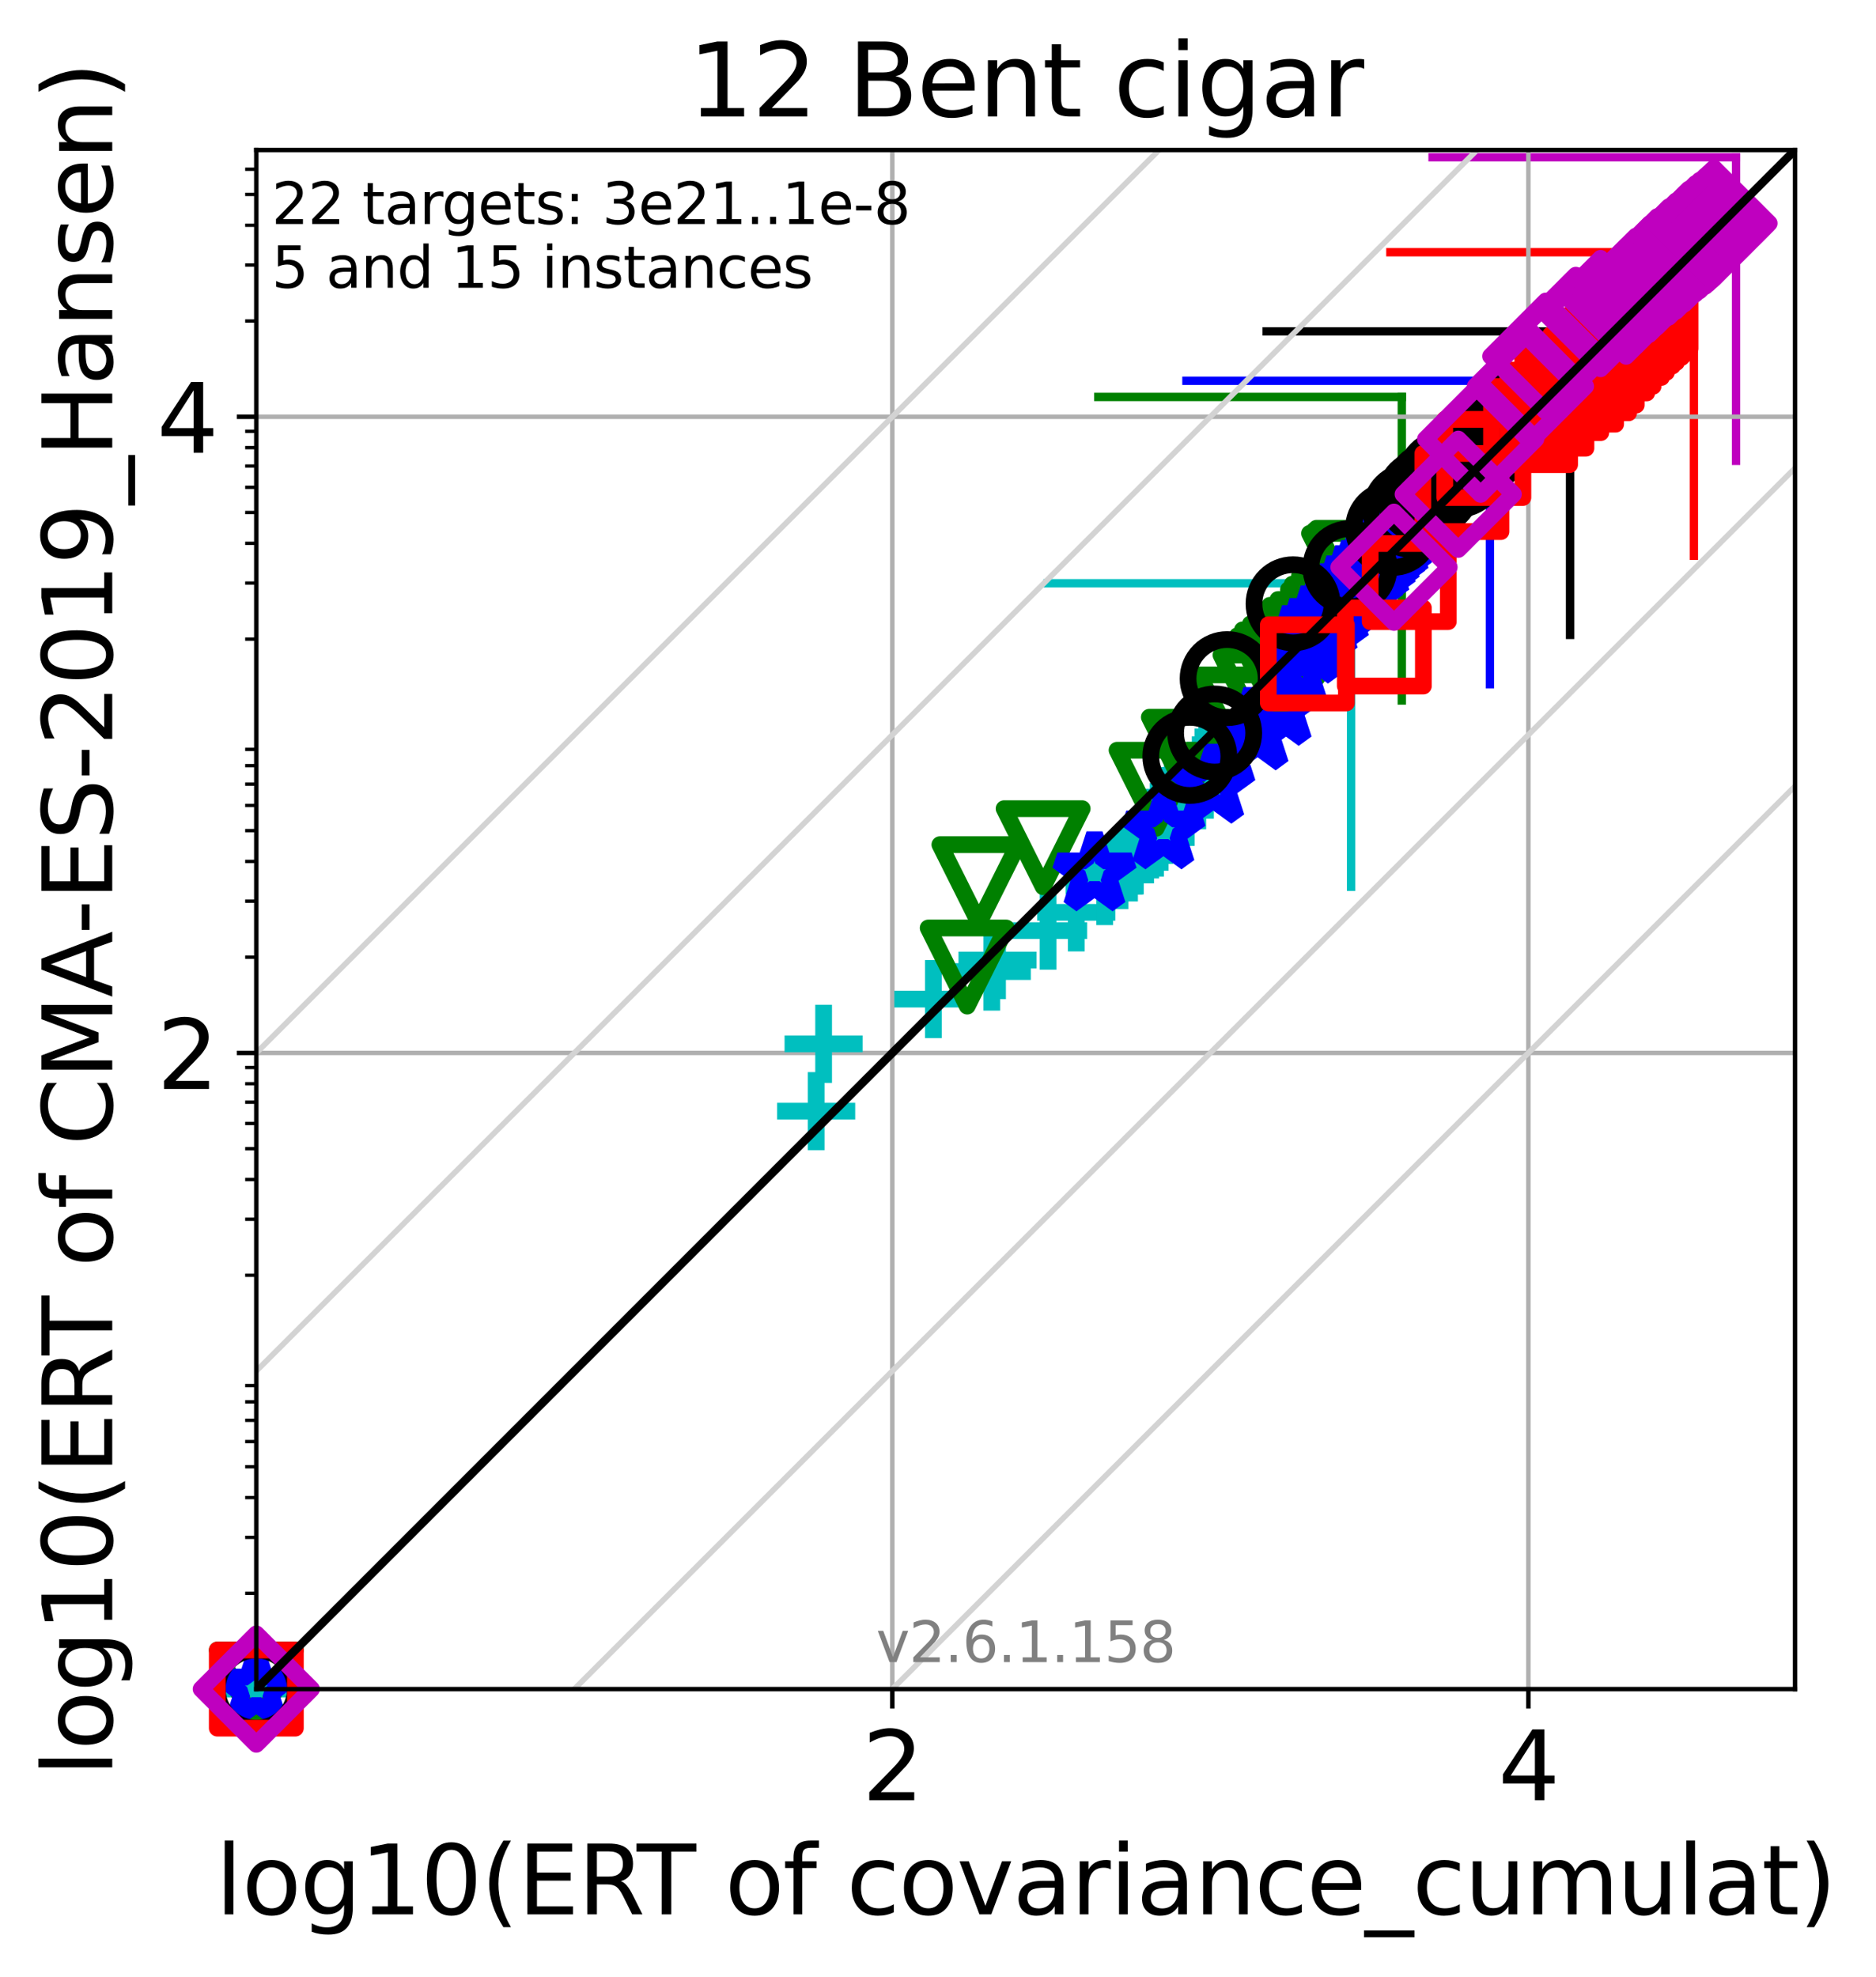 <?xml version="1.0" encoding="utf-8" standalone="no"?>
<!DOCTYPE svg PUBLIC "-//W3C//DTD SVG 1.1//EN"
  "http://www.w3.org/Graphics/SVG/1.1/DTD/svg11.dtd">
<svg xmlns:xlink="http://www.w3.org/1999/xlink" width="336.247pt" height="354.256pt" viewBox="0 0 336.247 354.256" xmlns="http://www.w3.org/2000/svg" version="1.1">
 <defs>
  <style type="text/css">*{stroke-linejoin: round; stroke-linecap: butt}</style>
 </defs>
 <g id="figure_1">
  <g id="patch_1">
   <path d="M 0 354.256 
L 336.247 354.256 
L 336.247 0 
L 0 0 
z
" style="fill: #ffffff"/>
  </g>
  <g id="axes_1">
   <g id="patch_2">
    <path d="M 45.942 302.677 
L 321.742 302.677 
L 321.742 26.877 
L 45.942 26.877 
z
" style="fill: #ffffff"/>
   </g>
   <g id="line2d_1">
    <path d="M 242.167 158.91 
L 242.167 104.519 
" clip-path="url(#pffaea7e0c5)" style="fill: none; stroke: #00bfbf; stroke-width: 1.5; stroke-linecap: square"/>
   </g>
   <g id="line2d_2">
    <path d="M 187.777 104.519 
L 242.167 104.519 
" clip-path="url(#pffaea7e0c5)" style="fill: none; stroke: #00bfbf; stroke-width: 1.5; stroke-linecap: square"/>
   </g>
   <g id="line2d_3">
    <path d="M 251.254 125.523 
L 251.254 71.133 
" clip-path="url(#pffaea7e0c5)" style="fill: none; stroke: #008000; stroke-width: 1.5; stroke-linecap: square"/>
   </g>
   <g id="line2d_4">
    <path d="M 196.864 71.133 
L 251.254 71.133 
" clip-path="url(#pffaea7e0c5)" style="fill: none; stroke: #008000; stroke-width: 1.5; stroke-linecap: square"/>
   </g>
   <g id="line2d_5">
    <path d="M 267.048 122.621 
L 267.048 68.23 
" clip-path="url(#pffaea7e0c5)" style="fill: none; stroke: #0000ff; stroke-width: 1.5; stroke-linecap: square"/>
   </g>
   <g id="line2d_6">
    <path d="M 212.658 68.23 
L 267.048 68.23 
" clip-path="url(#pffaea7e0c5)" style="fill: none; stroke: #0000ff; stroke-width: 1.5; stroke-linecap: square"/>
   </g>
   <g id="line2d_7">
    <path d="M 281.413 113.77 
L 281.413 59.38 
" clip-path="url(#pffaea7e0c5)" style="fill: none; stroke: #000000; stroke-width: 1.5; stroke-linecap: square"/>
   </g>
   <g id="line2d_8">
    <path d="M 227.022 59.38 
L 281.413 59.38 
" clip-path="url(#pffaea7e0c5)" style="fill: none; stroke: #000000; stroke-width: 1.5; stroke-linecap: square"/>
   </g>
   <g id="line2d_9">
    <path d="M 303.601 99.587 
L 303.601 45.197 
" clip-path="url(#pffaea7e0c5)" style="fill: none; stroke: #ff0000; stroke-width: 1.5; stroke-linecap: square"/>
   </g>
   <g id="line2d_10">
    <path d="M 249.211 45.197 
L 303.601 45.197 
" clip-path="url(#pffaea7e0c5)" style="fill: none; stroke: #ff0000; stroke-width: 1.5; stroke-linecap: square"/>
   </g>
   <g id="line2d_11">
    <path d="M 311.16 82.573 
L 311.16 28.183 
" clip-path="url(#pffaea7e0c5)" style="fill: none; stroke: #bf00bf; stroke-width: 1.5; stroke-linecap: square"/>
   </g>
   <g id="line2d_12">
    <path d="M 256.77 28.183 
L 311.16 28.183 
" clip-path="url(#pffaea7e0c5)" style="fill: none; stroke: #bf00bf; stroke-width: 1.5; stroke-linecap: square"/>
   </g>
   <g id="matplotlib.axis_1">
    <g id="xtick_1">
     <g id="line2d_13">
      <path d="M 159.939 302.677 
L 159.939 26.877 
" clip-path="url(#pffaea7e0c5)" style="fill: none; stroke: #b0b0b0; stroke-width: 0.8; stroke-linecap: square"/>
     </g>
     <g id="line2d_14">
      <defs>
       <path id="mcbf973f146" d="M 0 0 
L 0 3.5 
" style="stroke: #000000; stroke-width: 0.8"/>
      </defs>
      <g>
       <use xlink:href="#mcbf973f146" x="159.939" y="302.677" style="stroke: #000000; stroke-width: 0.8"/>
      </g>
     </g>
     <g id="text_1">
      <!-- 2 -->
      <g transform="translate(154.531 322.595)scale(0.17 -0.17)">
       <defs>
        <path id="DejaVuSans-32" d="M 1228 531 
L 3431 531 
L 3431 0 
L 469 0 
L 469 531 
Q 828 903 1448 1529 
Q 2069 2156 2228 2338 
Q 2531 2678 2651 2914 
Q 2772 3150 2772 3378 
Q 2772 3750 2511 3984 
Q 2250 4219 1831 4219 
Q 1534 4219 1204 4116 
Q 875 4013 500 3803 
L 500 4441 
Q 881 4594 1212 4672 
Q 1544 4750 1819 4750 
Q 2544 4750 2975 4387 
Q 3406 4025 3406 3419 
Q 3406 3131 3298 2873 
Q 3191 2616 2906 2266 
Q 2828 2175 2409 1742 
Q 1991 1309 1228 531 
z
" transform="scale(0.016)"/>
       </defs>
       <use xlink:href="#DejaVuSans-32"/>
      </g>
     </g>
    </g>
    <g id="xtick_2">
     <g id="line2d_15">
      <path d="M 273.936 302.677 
L 273.936 26.877 
" clip-path="url(#pffaea7e0c5)" style="fill: none; stroke: #b0b0b0; stroke-width: 0.8; stroke-linecap: square"/>
     </g>
     <g id="line2d_16">
      <g>
       <use xlink:href="#mcbf973f146" x="273.936" y="302.677" style="stroke: #000000; stroke-width: 0.8"/>
      </g>
     </g>
     <g id="text_2">
      <!-- 4 -->
      <g transform="translate(268.528 322.595)scale(0.17 -0.17)">
       <defs>
        <path id="DejaVuSans-34" d="M 2419 4116 
L 825 1625 
L 2419 1625 
L 2419 4116 
z
M 2253 4666 
L 3047 4666 
L 3047 1625 
L 3713 1625 
L 3713 1100 
L 3047 1100 
L 3047 0 
L 2419 0 
L 2419 1100 
L 313 1100 
L 313 1709 
L 2253 4666 
z
" transform="scale(0.016)"/>
       </defs>
       <use xlink:href="#DejaVuSans-34"/>
      </g>
     </g>
    </g>
    <g id="text_3">
     <!-- log10(ERT of covariance_cumulat) -->
     <g transform="translate(38.637 343.047)scale(0.17 -0.17)">
      <defs>
       <path id="DejaVuSans-6c" d="M 603 4863 
L 1178 4863 
L 1178 0 
L 603 0 
L 603 4863 
z
" transform="scale(0.016)"/>
       <path id="DejaVuSans-6f" d="M 1959 3097 
Q 1497 3097 1228 2736 
Q 959 2375 959 1747 
Q 959 1119 1226 758 
Q 1494 397 1959 397 
Q 2419 397 2687 759 
Q 2956 1122 2956 1747 
Q 2956 2369 2687 2733 
Q 2419 3097 1959 3097 
z
M 1959 3584 
Q 2709 3584 3137 3096 
Q 3566 2609 3566 1747 
Q 3566 888 3137 398 
Q 2709 -91 1959 -91 
Q 1206 -91 779 398 
Q 353 888 353 1747 
Q 353 2609 779 3096 
Q 1206 3584 1959 3584 
z
" transform="scale(0.016)"/>
       <path id="DejaVuSans-67" d="M 2906 1791 
Q 2906 2416 2648 2759 
Q 2391 3103 1925 3103 
Q 1463 3103 1205 2759 
Q 947 2416 947 1791 
Q 947 1169 1205 825 
Q 1463 481 1925 481 
Q 2391 481 2648 825 
Q 2906 1169 2906 1791 
z
M 3481 434 
Q 3481 -459 3084 -895 
Q 2688 -1331 1869 -1331 
Q 1566 -1331 1297 -1286 
Q 1028 -1241 775 -1147 
L 775 -588 
Q 1028 -725 1275 -790 
Q 1522 -856 1778 -856 
Q 2344 -856 2625 -561 
Q 2906 -266 2906 331 
L 2906 616 
Q 2728 306 2450 153 
Q 2172 0 1784 0 
Q 1141 0 747 490 
Q 353 981 353 1791 
Q 353 2603 747 3093 
Q 1141 3584 1784 3584 
Q 2172 3584 2450 3431 
Q 2728 3278 2906 2969 
L 2906 3500 
L 3481 3500 
L 3481 434 
z
" transform="scale(0.016)"/>
       <path id="DejaVuSans-31" d="M 794 531 
L 1825 531 
L 1825 4091 
L 703 3866 
L 703 4441 
L 1819 4666 
L 2450 4666 
L 2450 531 
L 3481 531 
L 3481 0 
L 794 0 
L 794 531 
z
" transform="scale(0.016)"/>
       <path id="DejaVuSans-30" d="M 2034 4250 
Q 1547 4250 1301 3770 
Q 1056 3291 1056 2328 
Q 1056 1369 1301 889 
Q 1547 409 2034 409 
Q 2525 409 2770 889 
Q 3016 1369 3016 2328 
Q 3016 3291 2770 3770 
Q 2525 4250 2034 4250 
z
M 2034 4750 
Q 2819 4750 3233 4129 
Q 3647 3509 3647 2328 
Q 3647 1150 3233 529 
Q 2819 -91 2034 -91 
Q 1250 -91 836 529 
Q 422 1150 422 2328 
Q 422 3509 836 4129 
Q 1250 4750 2034 4750 
z
" transform="scale(0.016)"/>
       <path id="DejaVuSans-28" d="M 1984 4856 
Q 1566 4138 1362 3434 
Q 1159 2731 1159 2009 
Q 1159 1288 1364 580 
Q 1569 -128 1984 -844 
L 1484 -844 
Q 1016 -109 783 600 
Q 550 1309 550 2009 
Q 550 2706 781 3412 
Q 1013 4119 1484 4856 
L 1984 4856 
z
" transform="scale(0.016)"/>
       <path id="DejaVuSans-45" d="M 628 4666 
L 3578 4666 
L 3578 4134 
L 1259 4134 
L 1259 2753 
L 3481 2753 
L 3481 2222 
L 1259 2222 
L 1259 531 
L 3634 531 
L 3634 0 
L 628 0 
L 628 4666 
z
" transform="scale(0.016)"/>
       <path id="DejaVuSans-52" d="M 2841 2188 
Q 3044 2119 3236 1894 
Q 3428 1669 3622 1275 
L 4263 0 
L 3584 0 
L 2988 1197 
Q 2756 1666 2539 1819 
Q 2322 1972 1947 1972 
L 1259 1972 
L 1259 0 
L 628 0 
L 628 4666 
L 2053 4666 
Q 2853 4666 3247 4331 
Q 3641 3997 3641 3322 
Q 3641 2881 3436 2590 
Q 3231 2300 2841 2188 
z
M 1259 4147 
L 1259 2491 
L 2053 2491 
Q 2509 2491 2742 2702 
Q 2975 2913 2975 3322 
Q 2975 3731 2742 3939 
Q 2509 4147 2053 4147 
L 1259 4147 
z
" transform="scale(0.016)"/>
       <path id="DejaVuSans-54" d="M -19 4666 
L 3928 4666 
L 3928 4134 
L 2272 4134 
L 2272 0 
L 1638 0 
L 1638 4134 
L -19 4134 
L -19 4666 
z
" transform="scale(0.016)"/>
       <path id="DejaVuSans-20" transform="scale(0.016)"/>
       <path id="DejaVuSans-66" d="M 2375 4863 
L 2375 4384 
L 1825 4384 
Q 1516 4384 1395 4259 
Q 1275 4134 1275 3809 
L 1275 3500 
L 2222 3500 
L 2222 3053 
L 1275 3053 
L 1275 0 
L 697 0 
L 697 3053 
L 147 3053 
L 147 3500 
L 697 3500 
L 697 3744 
Q 697 4328 969 4595 
Q 1241 4863 1831 4863 
L 2375 4863 
z
" transform="scale(0.016)"/>
       <path id="DejaVuSans-63" d="M 3122 3366 
L 3122 2828 
Q 2878 2963 2633 3030 
Q 2388 3097 2138 3097 
Q 1578 3097 1268 2742 
Q 959 2388 959 1747 
Q 959 1106 1268 751 
Q 1578 397 2138 397 
Q 2388 397 2633 464 
Q 2878 531 3122 666 
L 3122 134 
Q 2881 22 2623 -34 
Q 2366 -91 2075 -91 
Q 1284 -91 818 406 
Q 353 903 353 1747 
Q 353 2603 823 3093 
Q 1294 3584 2113 3584 
Q 2378 3584 2631 3529 
Q 2884 3475 3122 3366 
z
" transform="scale(0.016)"/>
       <path id="DejaVuSans-76" d="M 191 3500 
L 800 3500 
L 1894 563 
L 2988 3500 
L 3597 3500 
L 2284 0 
L 1503 0 
L 191 3500 
z
" transform="scale(0.016)"/>
       <path id="DejaVuSans-61" d="M 2194 1759 
Q 1497 1759 1228 1600 
Q 959 1441 959 1056 
Q 959 750 1161 570 
Q 1363 391 1709 391 
Q 2188 391 2477 730 
Q 2766 1069 2766 1631 
L 2766 1759 
L 2194 1759 
z
M 3341 1997 
L 3341 0 
L 2766 0 
L 2766 531 
Q 2569 213 2275 61 
Q 1981 -91 1556 -91 
Q 1019 -91 701 211 
Q 384 513 384 1019 
Q 384 1609 779 1909 
Q 1175 2209 1959 2209 
L 2766 2209 
L 2766 2266 
Q 2766 2663 2505 2880 
Q 2244 3097 1772 3097 
Q 1472 3097 1187 3025 
Q 903 2953 641 2809 
L 641 3341 
Q 956 3463 1253 3523 
Q 1550 3584 1831 3584 
Q 2591 3584 2966 3190 
Q 3341 2797 3341 1997 
z
" transform="scale(0.016)"/>
       <path id="DejaVuSans-72" d="M 2631 2963 
Q 2534 3019 2420 3045 
Q 2306 3072 2169 3072 
Q 1681 3072 1420 2755 
Q 1159 2438 1159 1844 
L 1159 0 
L 581 0 
L 581 3500 
L 1159 3500 
L 1159 2956 
Q 1341 3275 1631 3429 
Q 1922 3584 2338 3584 
Q 2397 3584 2469 3576 
Q 2541 3569 2628 3553 
L 2631 2963 
z
" transform="scale(0.016)"/>
       <path id="DejaVuSans-69" d="M 603 3500 
L 1178 3500 
L 1178 0 
L 603 0 
L 603 3500 
z
M 603 4863 
L 1178 4863 
L 1178 4134 
L 603 4134 
L 603 4863 
z
" transform="scale(0.016)"/>
       <path id="DejaVuSans-6e" d="M 3513 2113 
L 3513 0 
L 2938 0 
L 2938 2094 
Q 2938 2591 2744 2837 
Q 2550 3084 2163 3084 
Q 1697 3084 1428 2787 
Q 1159 2491 1159 1978 
L 1159 0 
L 581 0 
L 581 3500 
L 1159 3500 
L 1159 2956 
Q 1366 3272 1645 3428 
Q 1925 3584 2291 3584 
Q 2894 3584 3203 3211 
Q 3513 2838 3513 2113 
z
" transform="scale(0.016)"/>
       <path id="DejaVuSans-65" d="M 3597 1894 
L 3597 1613 
L 953 1613 
Q 991 1019 1311 708 
Q 1631 397 2203 397 
Q 2534 397 2845 478 
Q 3156 559 3463 722 
L 3463 178 
Q 3153 47 2828 -22 
Q 2503 -91 2169 -91 
Q 1331 -91 842 396 
Q 353 884 353 1716 
Q 353 2575 817 3079 
Q 1281 3584 2069 3584 
Q 2775 3584 3186 3129 
Q 3597 2675 3597 1894 
z
M 3022 2063 
Q 3016 2534 2758 2815 
Q 2500 3097 2075 3097 
Q 1594 3097 1305 2825 
Q 1016 2553 972 2059 
L 3022 2063 
z
" transform="scale(0.016)"/>
       <path id="DejaVuSans-5f" d="M 3263 -1063 
L 3263 -1509 
L -63 -1509 
L -63 -1063 
L 3263 -1063 
z
" transform="scale(0.016)"/>
       <path id="DejaVuSans-75" d="M 544 1381 
L 544 3500 
L 1119 3500 
L 1119 1403 
Q 1119 906 1312 657 
Q 1506 409 1894 409 
Q 2359 409 2629 706 
Q 2900 1003 2900 1516 
L 2900 3500 
L 3475 3500 
L 3475 0 
L 2900 0 
L 2900 538 
Q 2691 219 2414 64 
Q 2138 -91 1772 -91 
Q 1169 -91 856 284 
Q 544 659 544 1381 
z
M 1991 3584 
L 1991 3584 
z
" transform="scale(0.016)"/>
       <path id="DejaVuSans-6d" d="M 3328 2828 
Q 3544 3216 3844 3400 
Q 4144 3584 4550 3584 
Q 5097 3584 5394 3201 
Q 5691 2819 5691 2113 
L 5691 0 
L 5113 0 
L 5113 2094 
Q 5113 2597 4934 2840 
Q 4756 3084 4391 3084 
Q 3944 3084 3684 2787 
Q 3425 2491 3425 1978 
L 3425 0 
L 2847 0 
L 2847 2094 
Q 2847 2600 2669 2842 
Q 2491 3084 2119 3084 
Q 1678 3084 1418 2786 
Q 1159 2488 1159 1978 
L 1159 0 
L 581 0 
L 581 3500 
L 1159 3500 
L 1159 2956 
Q 1356 3278 1631 3431 
Q 1906 3584 2284 3584 
Q 2666 3584 2933 3390 
Q 3200 3197 3328 2828 
z
" transform="scale(0.016)"/>
       <path id="DejaVuSans-74" d="M 1172 4494 
L 1172 3500 
L 2356 3500 
L 2356 3053 
L 1172 3053 
L 1172 1153 
Q 1172 725 1289 603 
Q 1406 481 1766 481 
L 2356 481 
L 2356 0 
L 1766 0 
Q 1100 0 847 248 
Q 594 497 594 1153 
L 594 3053 
L 172 3053 
L 172 3500 
L 594 3500 
L 594 4494 
L 1172 4494 
z
" transform="scale(0.016)"/>
       <path id="DejaVuSans-29" d="M 513 4856 
L 1013 4856 
Q 1481 4119 1714 3412 
Q 1947 2706 1947 2009 
Q 1947 1309 1714 600 
Q 1481 -109 1013 -844 
L 513 -844 
Q 928 -128 1133 580 
Q 1338 1288 1338 2009 
Q 1338 2731 1133 3434 
Q 928 4138 513 4856 
z
" transform="scale(0.016)"/>
      </defs>
      <use xlink:href="#DejaVuSans-6c"/>
      <use xlink:href="#DejaVuSans-6f" x="27.783"/>
      <use xlink:href="#DejaVuSans-67" x="88.965"/>
      <use xlink:href="#DejaVuSans-31" x="152.441"/>
      <use xlink:href="#DejaVuSans-30" x="216.064"/>
      <use xlink:href="#DejaVuSans-28" x="279.688"/>
      <use xlink:href="#DejaVuSans-45" x="318.701"/>
      <use xlink:href="#DejaVuSans-52" x="381.885"/>
      <use xlink:href="#DejaVuSans-54" x="444.117"/>
      <use xlink:href="#DejaVuSans-20" x="505.201"/>
      <use xlink:href="#DejaVuSans-6f" x="536.988"/>
      <use xlink:href="#DejaVuSans-66" x="598.17"/>
      <use xlink:href="#DejaVuSans-20" x="633.375"/>
      <use xlink:href="#DejaVuSans-63" x="665.162"/>
      <use xlink:href="#DejaVuSans-6f" x="720.143"/>
      <use xlink:href="#DejaVuSans-76" x="781.324"/>
      <use xlink:href="#DejaVuSans-61" x="840.504"/>
      <use xlink:href="#DejaVuSans-72" x="901.783"/>
      <use xlink:href="#DejaVuSans-69" x="942.896"/>
      <use xlink:href="#DejaVuSans-61" x="970.68"/>
      <use xlink:href="#DejaVuSans-6e" x="1031.959"/>
      <use xlink:href="#DejaVuSans-63" x="1095.338"/>
      <use xlink:href="#DejaVuSans-65" x="1150.318"/>
      <use xlink:href="#DejaVuSans-5f" x="1211.842"/>
      <use xlink:href="#DejaVuSans-63" x="1261.842"/>
      <use xlink:href="#DejaVuSans-75" x="1316.822"/>
      <use xlink:href="#DejaVuSans-6d" x="1380.201"/>
      <use xlink:href="#DejaVuSans-75" x="1477.613"/>
      <use xlink:href="#DejaVuSans-6c" x="1540.992"/>
      <use xlink:href="#DejaVuSans-61" x="1568.775"/>
      <use xlink:href="#DejaVuSans-74" x="1630.055"/>
      <use xlink:href="#DejaVuSans-29" x="1669.264"/>
     </g>
    </g>
   </g>
   <g id="matplotlib.axis_2">
    <g id="ytick_1">
     <g id="line2d_17">
      <path d="M 45.942 188.68 
L 321.742 188.68 
" clip-path="url(#pffaea7e0c5)" style="fill: none; stroke: #b0b0b0; stroke-width: 0.8; stroke-linecap: square"/>
     </g>
     <g id="line2d_18">
      <defs>
       <path id="mbbd4b31c06" d="M 0 0 
L -3.5 0 
" style="stroke: #000000; stroke-width: 0.8"/>
      </defs>
      <g>
       <use xlink:href="#mbbd4b31c06" x="45.942" y="188.68" style="stroke: #000000; stroke-width: 0.8"/>
      </g>
     </g>
     <g id="text_4">
      <!-- 2 -->
      <g transform="translate(28.126 195.139)scale(0.17 -0.17)">
       <use xlink:href="#DejaVuSans-32"/>
      </g>
     </g>
    </g>
    <g id="ytick_2">
     <g id="line2d_19">
      <path d="M 45.942 74.683 
L 321.742 74.683 
" clip-path="url(#pffaea7e0c5)" style="fill: none; stroke: #b0b0b0; stroke-width: 0.8; stroke-linecap: square"/>
     </g>
     <g id="line2d_20">
      <g>
       <use xlink:href="#mbbd4b31c06" x="45.942" y="74.683" style="stroke: #000000; stroke-width: 0.8"/>
      </g>
     </g>
     <g id="text_5">
      <!-- 4 -->
      <g transform="translate(28.126 81.142)scale(0.17 -0.17)">
       <use xlink:href="#DejaVuSans-34"/>
      </g>
     </g>
    </g>
    <g id="ytick_3">
     <g id="line2d_21">
      <defs>
       <path id="m3c2bc852ae" d="M 0 0 
L -2 0 
" style="stroke: #000000; stroke-width: 0.6"/>
      </defs>
      <g>
       <use xlink:href="#m3c2bc852ae" x="45.942" y="285.519" style="stroke: #000000; stroke-width: 0.6"/>
      </g>
     </g>
    </g>
    <g id="ytick_4">
     <g id="line2d_22">
      <g>
       <use xlink:href="#m3c2bc852ae" x="45.942" y="275.482" style="stroke: #000000; stroke-width: 0.6"/>
      </g>
     </g>
    </g>
    <g id="ytick_5">
     <g id="line2d_23">
      <g>
       <use xlink:href="#m3c2bc852ae" x="45.942" y="268.361" style="stroke: #000000; stroke-width: 0.6"/>
      </g>
     </g>
    </g>
    <g id="ytick_6">
     <g id="line2d_24">
      <g>
       <use xlink:href="#m3c2bc852ae" x="45.942" y="262.837" style="stroke: #000000; stroke-width: 0.6"/>
      </g>
     </g>
    </g>
    <g id="ytick_7">
     <g id="line2d_25">
      <g>
       <use xlink:href="#m3c2bc852ae" x="45.942" y="258.324" style="stroke: #000000; stroke-width: 0.6"/>
      </g>
     </g>
    </g>
    <g id="ytick_8">
     <g id="line2d_26">
      <g>
       <use xlink:href="#m3c2bc852ae" x="45.942" y="254.508" style="stroke: #000000; stroke-width: 0.6"/>
      </g>
     </g>
    </g>
    <g id="ytick_9">
     <g id="line2d_27">
      <g>
       <use xlink:href="#m3c2bc852ae" x="45.942" y="251.202" style="stroke: #000000; stroke-width: 0.6"/>
      </g>
     </g>
    </g>
    <g id="ytick_10">
     <g id="line2d_28">
      <g>
       <use xlink:href="#m3c2bc852ae" x="45.942" y="248.287" style="stroke: #000000; stroke-width: 0.6"/>
      </g>
     </g>
    </g>
    <g id="ytick_11">
     <g id="line2d_29">
      <g>
       <use xlink:href="#m3c2bc852ae" x="45.942" y="228.52" style="stroke: #000000; stroke-width: 0.6"/>
      </g>
     </g>
    </g>
    <g id="ytick_12">
     <g id="line2d_30">
      <g>
       <use xlink:href="#m3c2bc852ae" x="45.942" y="218.483" style="stroke: #000000; stroke-width: 0.6"/>
      </g>
     </g>
    </g>
    <g id="ytick_13">
     <g id="line2d_31">
      <g>
       <use xlink:href="#m3c2bc852ae" x="45.942" y="211.362" style="stroke: #000000; stroke-width: 0.6"/>
      </g>
     </g>
    </g>
    <g id="ytick_14">
     <g id="line2d_32">
      <g>
       <use xlink:href="#m3c2bc852ae" x="45.942" y="205.838" style="stroke: #000000; stroke-width: 0.6"/>
      </g>
     </g>
    </g>
    <g id="ytick_15">
     <g id="line2d_33">
      <g>
       <use xlink:href="#m3c2bc852ae" x="45.942" y="201.325" style="stroke: #000000; stroke-width: 0.6"/>
      </g>
     </g>
    </g>
    <g id="ytick_16">
     <g id="line2d_34">
      <g>
       <use xlink:href="#m3c2bc852ae" x="45.942" y="197.509" style="stroke: #000000; stroke-width: 0.6"/>
      </g>
     </g>
    </g>
    <g id="ytick_17">
     <g id="line2d_35">
      <g>
       <use xlink:href="#m3c2bc852ae" x="45.942" y="194.204" style="stroke: #000000; stroke-width: 0.6"/>
      </g>
     </g>
    </g>
    <g id="ytick_18">
     <g id="line2d_36">
      <g>
       <use xlink:href="#m3c2bc852ae" x="45.942" y="191.288" style="stroke: #000000; stroke-width: 0.6"/>
      </g>
     </g>
    </g>
    <g id="ytick_19">
     <g id="line2d_37">
      <g>
       <use xlink:href="#m3c2bc852ae" x="45.942" y="171.522" style="stroke: #000000; stroke-width: 0.6"/>
      </g>
     </g>
    </g>
    <g id="ytick_20">
     <g id="line2d_38">
      <g>
       <use xlink:href="#m3c2bc852ae" x="45.942" y="161.485" style="stroke: #000000; stroke-width: 0.6"/>
      </g>
     </g>
    </g>
    <g id="ytick_21">
     <g id="line2d_39">
      <g>
       <use xlink:href="#m3c2bc852ae" x="45.942" y="154.364" style="stroke: #000000; stroke-width: 0.6"/>
      </g>
     </g>
    </g>
    <g id="ytick_22">
     <g id="line2d_40">
      <g>
       <use xlink:href="#m3c2bc852ae" x="45.942" y="148.84" style="stroke: #000000; stroke-width: 0.6"/>
      </g>
     </g>
    </g>
    <g id="ytick_23">
     <g id="line2d_41">
      <g>
       <use xlink:href="#m3c2bc852ae" x="45.942" y="144.327" style="stroke: #000000; stroke-width: 0.6"/>
      </g>
     </g>
    </g>
    <g id="ytick_24">
     <g id="line2d_42">
      <g>
       <use xlink:href="#m3c2bc852ae" x="45.942" y="140.511" style="stroke: #000000; stroke-width: 0.6"/>
      </g>
     </g>
    </g>
    <g id="ytick_25">
     <g id="line2d_43">
      <g>
       <use xlink:href="#m3c2bc852ae" x="45.942" y="137.205" style="stroke: #000000; stroke-width: 0.6"/>
      </g>
     </g>
    </g>
    <g id="ytick_26">
     <g id="line2d_44">
      <g>
       <use xlink:href="#m3c2bc852ae" x="45.942" y="134.29" style="stroke: #000000; stroke-width: 0.6"/>
      </g>
     </g>
    </g>
    <g id="ytick_27">
     <g id="line2d_45">
      <g>
       <use xlink:href="#m3c2bc852ae" x="45.942" y="114.523" style="stroke: #000000; stroke-width: 0.6"/>
      </g>
     </g>
    </g>
    <g id="ytick_28">
     <g id="line2d_46">
      <g>
       <use xlink:href="#m3c2bc852ae" x="45.942" y="104.486" style="stroke: #000000; stroke-width: 0.6"/>
      </g>
     </g>
    </g>
    <g id="ytick_29">
     <g id="line2d_47">
      <g>
       <use xlink:href="#m3c2bc852ae" x="45.942" y="97.365" style="stroke: #000000; stroke-width: 0.6"/>
      </g>
     </g>
    </g>
    <g id="ytick_30">
     <g id="line2d_48">
      <g>
       <use xlink:href="#m3c2bc852ae" x="45.942" y="91.841" style="stroke: #000000; stroke-width: 0.6"/>
      </g>
     </g>
    </g>
    <g id="ytick_31">
     <g id="line2d_49">
      <g>
       <use xlink:href="#m3c2bc852ae" x="45.942" y="87.328" style="stroke: #000000; stroke-width: 0.6"/>
      </g>
     </g>
    </g>
    <g id="ytick_32">
     <g id="line2d_50">
      <g>
       <use xlink:href="#m3c2bc852ae" x="45.942" y="83.512" style="stroke: #000000; stroke-width: 0.6"/>
      </g>
     </g>
    </g>
    <g id="ytick_33">
     <g id="line2d_51">
      <g>
       <use xlink:href="#m3c2bc852ae" x="45.942" y="80.207" style="stroke: #000000; stroke-width: 0.6"/>
      </g>
     </g>
    </g>
    <g id="ytick_34">
     <g id="line2d_52">
      <g>
       <use xlink:href="#m3c2bc852ae" x="45.942" y="77.291" style="stroke: #000000; stroke-width: 0.6"/>
      </g>
     </g>
    </g>
    <g id="ytick_35">
     <g id="line2d_53">
      <g>
       <use xlink:href="#m3c2bc852ae" x="45.942" y="57.525" style="stroke: #000000; stroke-width: 0.6"/>
      </g>
     </g>
    </g>
    <g id="ytick_36">
     <g id="line2d_54">
      <g>
       <use xlink:href="#m3c2bc852ae" x="45.942" y="47.488" style="stroke: #000000; stroke-width: 0.6"/>
      </g>
     </g>
    </g>
    <g id="ytick_37">
     <g id="line2d_55">
      <g>
       <use xlink:href="#m3c2bc852ae" x="45.942" y="40.366" style="stroke: #000000; stroke-width: 0.6"/>
      </g>
     </g>
    </g>
    <g id="ytick_38">
     <g id="line2d_56">
      <g>
       <use xlink:href="#m3c2bc852ae" x="45.942" y="34.843" style="stroke: #000000; stroke-width: 0.6"/>
      </g>
     </g>
    </g>
    <g id="ytick_39">
     <g id="line2d_57">
      <g>
       <use xlink:href="#m3c2bc852ae" x="45.942" y="30.329" style="stroke: #000000; stroke-width: 0.6"/>
      </g>
     </g>
    </g>
    <g id="text_6">
     <!-- log10(ERT of CMA-ES-2019_Hansen) -->
     <g transform="translate(20.117 318.342)rotate(-90)scale(0.17 -0.17)">
      <defs>
       <path id="DejaVuSans-43" d="M 4122 4306 
L 4122 3641 
Q 3803 3938 3442 4084 
Q 3081 4231 2675 4231 
Q 1875 4231 1450 3742 
Q 1025 3253 1025 2328 
Q 1025 1406 1450 917 
Q 1875 428 2675 428 
Q 3081 428 3442 575 
Q 3803 722 4122 1019 
L 4122 359 
Q 3791 134 3420 21 
Q 3050 -91 2638 -91 
Q 1578 -91 968 557 
Q 359 1206 359 2328 
Q 359 3453 968 4101 
Q 1578 4750 2638 4750 
Q 3056 4750 3426 4639 
Q 3797 4528 4122 4306 
z
" transform="scale(0.016)"/>
       <path id="DejaVuSans-4d" d="M 628 4666 
L 1569 4666 
L 2759 1491 
L 3956 4666 
L 4897 4666 
L 4897 0 
L 4281 0 
L 4281 4097 
L 3078 897 
L 2444 897 
L 1241 4097 
L 1241 0 
L 628 0 
L 628 4666 
z
" transform="scale(0.016)"/>
       <path id="DejaVuSans-41" d="M 2188 4044 
L 1331 1722 
L 3047 1722 
L 2188 4044 
z
M 1831 4666 
L 2547 4666 
L 4325 0 
L 3669 0 
L 3244 1197 
L 1141 1197 
L 716 0 
L 50 0 
L 1831 4666 
z
" transform="scale(0.016)"/>
       <path id="DejaVuSans-2d" d="M 313 2009 
L 1997 2009 
L 1997 1497 
L 313 1497 
L 313 2009 
z
" transform="scale(0.016)"/>
       <path id="DejaVuSans-53" d="M 3425 4513 
L 3425 3897 
Q 3066 4069 2747 4153 
Q 2428 4238 2131 4238 
Q 1616 4238 1336 4038 
Q 1056 3838 1056 3469 
Q 1056 3159 1242 3001 
Q 1428 2844 1947 2747 
L 2328 2669 
Q 3034 2534 3370 2195 
Q 3706 1856 3706 1288 
Q 3706 609 3251 259 
Q 2797 -91 1919 -91 
Q 1588 -91 1214 -16 
Q 841 59 441 206 
L 441 856 
Q 825 641 1194 531 
Q 1563 422 1919 422 
Q 2459 422 2753 634 
Q 3047 847 3047 1241 
Q 3047 1584 2836 1778 
Q 2625 1972 2144 2069 
L 1759 2144 
Q 1053 2284 737 2584 
Q 422 2884 422 3419 
Q 422 4038 858 4394 
Q 1294 4750 2059 4750 
Q 2388 4750 2728 4690 
Q 3069 4631 3425 4513 
z
" transform="scale(0.016)"/>
       <path id="DejaVuSans-39" d="M 703 97 
L 703 672 
Q 941 559 1184 500 
Q 1428 441 1663 441 
Q 2288 441 2617 861 
Q 2947 1281 2994 2138 
Q 2813 1869 2534 1725 
Q 2256 1581 1919 1581 
Q 1219 1581 811 2004 
Q 403 2428 403 3163 
Q 403 3881 828 4315 
Q 1253 4750 1959 4750 
Q 2769 4750 3195 4129 
Q 3622 3509 3622 2328 
Q 3622 1225 3098 567 
Q 2575 -91 1691 -91 
Q 1453 -91 1209 -44 
Q 966 3 703 97 
z
M 1959 2075 
Q 2384 2075 2632 2365 
Q 2881 2656 2881 3163 
Q 2881 3666 2632 3958 
Q 2384 4250 1959 4250 
Q 1534 4250 1286 3958 
Q 1038 3666 1038 3163 
Q 1038 2656 1286 2365 
Q 1534 2075 1959 2075 
z
" transform="scale(0.016)"/>
       <path id="DejaVuSans-48" d="M 628 4666 
L 1259 4666 
L 1259 2753 
L 3553 2753 
L 3553 4666 
L 4184 4666 
L 4184 0 
L 3553 0 
L 3553 2222 
L 1259 2222 
L 1259 0 
L 628 0 
L 628 4666 
z
" transform="scale(0.016)"/>
       <path id="DejaVuSans-73" d="M 2834 3397 
L 2834 2853 
Q 2591 2978 2328 3040 
Q 2066 3103 1784 3103 
Q 1356 3103 1142 2972 
Q 928 2841 928 2578 
Q 928 2378 1081 2264 
Q 1234 2150 1697 2047 
L 1894 2003 
Q 2506 1872 2764 1633 
Q 3022 1394 3022 966 
Q 3022 478 2636 193 
Q 2250 -91 1575 -91 
Q 1294 -91 989 -36 
Q 684 19 347 128 
L 347 722 
Q 666 556 975 473 
Q 1284 391 1588 391 
Q 1994 391 2212 530 
Q 2431 669 2431 922 
Q 2431 1156 2273 1281 
Q 2116 1406 1581 1522 
L 1381 1569 
Q 847 1681 609 1914 
Q 372 2147 372 2553 
Q 372 3047 722 3315 
Q 1072 3584 1716 3584 
Q 2034 3584 2315 3537 
Q 2597 3491 2834 3397 
z
" transform="scale(0.016)"/>
      </defs>
      <use xlink:href="#DejaVuSans-6c"/>
      <use xlink:href="#DejaVuSans-6f" x="27.783"/>
      <use xlink:href="#DejaVuSans-67" x="88.965"/>
      <use xlink:href="#DejaVuSans-31" x="152.441"/>
      <use xlink:href="#DejaVuSans-30" x="216.064"/>
      <use xlink:href="#DejaVuSans-28" x="279.688"/>
      <use xlink:href="#DejaVuSans-45" x="318.701"/>
      <use xlink:href="#DejaVuSans-52" x="381.885"/>
      <use xlink:href="#DejaVuSans-54" x="444.117"/>
      <use xlink:href="#DejaVuSans-20" x="505.201"/>
      <use xlink:href="#DejaVuSans-6f" x="536.988"/>
      <use xlink:href="#DejaVuSans-66" x="598.17"/>
      <use xlink:href="#DejaVuSans-20" x="633.375"/>
      <use xlink:href="#DejaVuSans-43" x="665.162"/>
      <use xlink:href="#DejaVuSans-4d" x="734.986"/>
      <use xlink:href="#DejaVuSans-41" x="821.266"/>
      <use xlink:href="#DejaVuSans-2d" x="887.424"/>
      <use xlink:href="#DejaVuSans-45" x="923.508"/>
      <use xlink:href="#DejaVuSans-53" x="986.691"/>
      <use xlink:href="#DejaVuSans-2d" x="1050.168"/>
      <use xlink:href="#DejaVuSans-32" x="1086.252"/>
      <use xlink:href="#DejaVuSans-30" x="1149.875"/>
      <use xlink:href="#DejaVuSans-31" x="1213.498"/>
      <use xlink:href="#DejaVuSans-39" x="1277.121"/>
      <use xlink:href="#DejaVuSans-5f" x="1340.744"/>
      <use xlink:href="#DejaVuSans-48" x="1390.744"/>
      <use xlink:href="#DejaVuSans-61" x="1465.939"/>
      <use xlink:href="#DejaVuSans-6e" x="1527.219"/>
      <use xlink:href="#DejaVuSans-73" x="1590.598"/>
      <use xlink:href="#DejaVuSans-65" x="1642.697"/>
      <use xlink:href="#DejaVuSans-6e" x="1704.221"/>
      <use xlink:href="#DejaVuSans-29" x="1767.6"/>
     </g>
    </g>
   </g>
   <g id="line2d_58">
    <defs>
     <path id="m81772039e2" d="M -7 0 
L 7 0 
M 0 7 
L 0 -7 
" style="stroke: #00bfbf; stroke-width: 3"/>
    </defs>
    <g>
     <use xlink:href="#m81772039e2" x="45.942" y="302.677" style="fill-opacity: 0; stroke: #00bfbf; stroke-width: 3"/>
     <use xlink:href="#m81772039e2" x="146.283" y="199.116" style="fill-opacity: 0; stroke: #00bfbf; stroke-width: 3"/>
     <use xlink:href="#m81772039e2" x="147.622" y="187.052" style="fill-opacity: 0; stroke: #00bfbf; stroke-width: 3"/>
     <use xlink:href="#m81772039e2" x="167.294" y="179.031" style="fill-opacity: 0; stroke: #00bfbf; stroke-width: 3"/>
     <use xlink:href="#m81772039e2" x="177.757" y="174.102" style="fill-opacity: 0; stroke: #00bfbf; stroke-width: 3"/>
     <use xlink:href="#m81772039e2" x="178.795" y="172.047" style="fill-opacity: 0; stroke: #00bfbf; stroke-width: 3"/>
     <use xlink:href="#m81772039e2" x="187.85" y="166.762" style="fill-opacity: 0; stroke: #00bfbf; stroke-width: 3"/>
     <use xlink:href="#m81772039e2" x="192.908" y="163.489" style="fill-opacity: 0; stroke: #00bfbf; stroke-width: 3"/>
     <use xlink:href="#m81772039e2" x="198.004" y="158.778" style="fill-opacity: 0; stroke: #00bfbf; stroke-width: 3"/>
     <use xlink:href="#m81772039e2" x="200.75" y="155.917" style="fill-opacity: 0; stroke: #00bfbf; stroke-width: 3"/>
     <use xlink:href="#m81772039e2" x="202.452" y="154.533" style="fill-opacity: 0; stroke: #00bfbf; stroke-width: 3"/>
     <use xlink:href="#m81772039e2" x="203.282" y="153.321" style="fill-opacity: 0; stroke: #00bfbf; stroke-width: 3"/>
     <use xlink:href="#m81772039e2" x="205.343" y="151.294" style="fill-opacity: 0; stroke: #00bfbf; stroke-width: 3"/>
     <use xlink:href="#m81772039e2" x="207.12" y="150.078" style="fill-opacity: 0; stroke: #00bfbf; stroke-width: 3"/>
     <use xlink:href="#m81772039e2" x="209.188" y="147.091" style="fill-opacity: 0; stroke: #00bfbf; stroke-width: 3"/>
     <use xlink:href="#m81772039e2" x="210.564" y="145.2" style="fill-opacity: 0; stroke: #00bfbf; stroke-width: 3"/>
     <use xlink:href="#m81772039e2" x="212.349" y="142.843" style="fill-opacity: 0; stroke: #00bfbf; stroke-width: 3"/>
     <use xlink:href="#m81772039e2" x="213.077" y="141.808" style="fill-opacity: 0; stroke: #00bfbf; stroke-width: 3"/>
     <use xlink:href="#m81772039e2" x="214.285" y="139.917" style="fill-opacity: 0; stroke: #00bfbf; stroke-width: 3"/>
     <use xlink:href="#m81772039e2" x="215.114" y="138.962" style="fill-opacity: 0; stroke: #00bfbf; stroke-width: 3"/>
     <use xlink:href="#m81772039e2" x="215.595" y="137.54" style="fill-opacity: 0; stroke: #00bfbf; stroke-width: 3"/>
     <use xlink:href="#m81772039e2" x="216.301" y="136.644" style="fill-opacity: 0; stroke: #00bfbf; stroke-width: 3"/>
    </g>
   </g>
   <g id="line2d_59">
    <defs>
     <path id="mcfaa879c89" d="M -0 7 
L 7 -7 
L -7 -7 
z
" style="stroke: #008000; stroke-width: 3; stroke-linejoin: miter"/>
    </defs>
    <g>
     <use xlink:href="#mcfaa879c89" x="45.942" y="302.677" style="fill-opacity: 0; stroke: #008000; stroke-width: 3; stroke-linejoin: miter"/>
     <use xlink:href="#mcfaa879c89" x="173.364" y="173.292" style="fill-opacity: 0; stroke: #008000; stroke-width: 3; stroke-linejoin: miter"/>
     <use xlink:href="#mcfaa879c89" x="175.46" y="158.362" style="fill-opacity: 0; stroke: #008000; stroke-width: 3; stroke-linejoin: miter"/>
     <use xlink:href="#mcfaa879c89" x="186.969" y="151.907" style="fill-opacity: 0; stroke: #008000; stroke-width: 3; stroke-linejoin: miter"/>
     <use xlink:href="#mcfaa879c89" x="207.215" y="141.438" style="fill-opacity: 0; stroke: #008000; stroke-width: 3; stroke-linejoin: miter"/>
     <use xlink:href="#mcfaa879c89" x="213.002" y="135.519" style="fill-opacity: 0; stroke: #008000; stroke-width: 3; stroke-linejoin: miter"/>
     <use xlink:href="#mcfaa879c89" x="221.945" y="127.941" style="fill-opacity: 0; stroke: #008000; stroke-width: 3; stroke-linejoin: miter"/>
     <use xlink:href="#mcfaa879c89" x="225.843" y="124.38" style="fill-opacity: 0; stroke: #008000; stroke-width: 3; stroke-linejoin: miter"/>
     <use xlink:href="#mcfaa879c89" x="228.754" y="120.941" style="fill-opacity: 0; stroke: #008000; stroke-width: 3; stroke-linejoin: miter"/>
     <use xlink:href="#mcfaa879c89" x="229.688" y="119.872" style="fill-opacity: 0; stroke: #008000; stroke-width: 3; stroke-linejoin: miter"/>
     <use xlink:href="#mcfaa879c89" x="231.116" y="118.805" style="fill-opacity: 0; stroke: #008000; stroke-width: 3; stroke-linejoin: miter"/>
     <use xlink:href="#mcfaa879c89" x="232.219" y="117.469" style="fill-opacity: 0; stroke: #008000; stroke-width: 3; stroke-linejoin: miter"/>
     <use xlink:href="#mcfaa879c89" x="234.571" y="115.478" style="fill-opacity: 0; stroke: #008000; stroke-width: 3; stroke-linejoin: miter"/>
     <use xlink:href="#mcfaa879c89" x="236.054" y="114.435" style="fill-opacity: 0; stroke: #008000; stroke-width: 3; stroke-linejoin: miter"/>
     <use xlink:href="#mcfaa879c89" x="237.929" y="112.673" style="fill-opacity: 0; stroke: #008000; stroke-width: 3; stroke-linejoin: miter"/>
     <use xlink:href="#mcfaa879c89" x="238.619" y="111.68" style="fill-opacity: 0; stroke: #008000; stroke-width: 3; stroke-linejoin: miter"/>
     <use xlink:href="#mcfaa879c89" x="239.911" y="110.21" style="fill-opacity: 0; stroke: #008000; stroke-width: 3; stroke-linejoin: miter"/>
     <use xlink:href="#mcfaa879c89" x="240.6" y="109.558" style="fill-opacity: 0; stroke: #008000; stroke-width: 3; stroke-linejoin: miter"/>
     <use xlink:href="#mcfaa879c89" x="241.293" y="108.333" style="fill-opacity: 0; stroke: #008000; stroke-width: 3; stroke-linejoin: miter"/>
     <use xlink:href="#mcfaa879c89" x="241.718" y="102.579" style="fill-opacity: 0; stroke: #008000; stroke-width: 3; stroke-linejoin: miter"/>
     <use xlink:href="#mcfaa879c89" x="242.554" y="102.021" style="fill-opacity: 0; stroke: #008000; stroke-width: 3; stroke-linejoin: miter"/>
     <use xlink:href="#mcfaa879c89" x="242.958" y="101.659" style="fill-opacity: 0; stroke: #008000; stroke-width: 3; stroke-linejoin: miter"/>
    </g>
   </g>
   <g id="line2d_60">
    <defs>
     <path id="mb666d39f65" d="M 0 -7 
L -1.572 -2.163 
L -6.657 -2.163 
L -2.543 0.826 
L -4.114 5.663 
L -0 2.674 
L 4.114 5.663 
L 2.543 0.826 
L 6.657 -2.163 
L 1.572 -2.163 
z
" style="stroke: #0000ff; stroke-width: 3; stroke-linejoin: bevel"/>
    </defs>
    <g>
     <use xlink:href="#mb666d39f65" x="45.942" y="302.677" style="fill-opacity: 0; stroke: #0000ff; stroke-width: 3; stroke-linejoin: bevel"/>
     <use xlink:href="#mb666d39f65" x="196.172" y="156.432" style="fill-opacity: 0; stroke: #0000ff; stroke-width: 3; stroke-linejoin: bevel"/>
     <use xlink:href="#mb666d39f65" x="208.529" y="148.909" style="fill-opacity: 0; stroke: #0000ff; stroke-width: 3; stroke-linejoin: bevel"/>
     <use xlink:href="#mb666d39f65" x="217.467" y="140.733" style="fill-opacity: 0; stroke: #0000ff; stroke-width: 3; stroke-linejoin: bevel"/>
     <use xlink:href="#mb666d39f65" x="225.408" y="131.172" style="fill-opacity: 0; stroke: #0000ff; stroke-width: 3; stroke-linejoin: bevel"/>
     <use xlink:href="#mb666d39f65" x="229.54" y="126.781" style="fill-opacity: 0; stroke: #0000ff; stroke-width: 3; stroke-linejoin: bevel"/>
     <use xlink:href="#mb666d39f65" x="232.291" y="119.752" style="fill-opacity: 0; stroke: #0000ff; stroke-width: 3; stroke-linejoin: bevel"/>
     <use xlink:href="#mb666d39f65" x="234.784" y="115.621" style="fill-opacity: 0; stroke: #0000ff; stroke-width: 3; stroke-linejoin: bevel"/>
     <use xlink:href="#mb666d39f65" x="236.455" y="112.11" style="fill-opacity: 0; stroke: #0000ff; stroke-width: 3; stroke-linejoin: bevel"/>
     <use xlink:href="#mb666d39f65" x="237.798" y="110.831" style="fill-opacity: 0; stroke: #0000ff; stroke-width: 3; stroke-linejoin: bevel"/>
     <use xlink:href="#mb666d39f65" x="239.799" y="108.589" style="fill-opacity: 0; stroke: #0000ff; stroke-width: 3; stroke-linejoin: bevel"/>
     <use xlink:href="#mb666d39f65" x="241.013" y="107.038" style="fill-opacity: 0; stroke: #0000ff; stroke-width: 3; stroke-linejoin: bevel"/>
     <use xlink:href="#mb666d39f65" x="243.3" y="104.604" style="fill-opacity: 0; stroke: #0000ff; stroke-width: 3; stroke-linejoin: bevel"/>
     <use xlink:href="#mb666d39f65" x="244.423" y="103.189" style="fill-opacity: 0; stroke: #0000ff; stroke-width: 3; stroke-linejoin: bevel"/>
     <use xlink:href="#mb666d39f65" x="245.975" y="101.374" style="fill-opacity: 0; stroke: #0000ff; stroke-width: 3; stroke-linejoin: bevel"/>
     <use xlink:href="#mb666d39f65" x="247.056" y="100.442" style="fill-opacity: 0; stroke: #0000ff; stroke-width: 3; stroke-linejoin: bevel"/>
     <use xlink:href="#mb666d39f65" x="248.205" y="98.988" style="fill-opacity: 0; stroke: #0000ff; stroke-width: 3; stroke-linejoin: bevel"/>
     <use xlink:href="#mb666d39f65" x="248.917" y="98.14" style="fill-opacity: 0; stroke: #0000ff; stroke-width: 3; stroke-linejoin: bevel"/>
     <use xlink:href="#mb666d39f65" x="249.873" y="97.093" style="fill-opacity: 0; stroke: #0000ff; stroke-width: 3; stroke-linejoin: bevel"/>
     <use xlink:href="#mb666d39f65" x="250.498" y="96.556" style="fill-opacity: 0; stroke: #0000ff; stroke-width: 3; stroke-linejoin: bevel"/>
     <use xlink:href="#mb666d39f65" x="251.101" y="95.597" style="fill-opacity: 0; stroke: #0000ff; stroke-width: 3; stroke-linejoin: bevel"/>
     <use xlink:href="#mb666d39f65" x="251.549" y="95.115" style="fill-opacity: 0; stroke: #0000ff; stroke-width: 3; stroke-linejoin: bevel"/>
    </g>
   </g>
   <g id="line2d_61">
    <defs>
     <path id="ma900f02042" d="M 0 7 
C 1.856 7 3.637 6.262 4.95 4.95 
C 6.262 3.637 7 1.856 7 0 
C 7 -1.856 6.262 -3.637 4.95 -4.95 
C 3.637 -6.262 1.856 -7 0 -7 
C -1.856 -7 -3.637 -6.262 -4.95 -4.95 
C -6.262 -3.637 -7 -1.856 -7 0 
C -7 1.856 -6.262 3.637 -4.95 4.95 
C -3.637 6.262 -1.856 7 0 7 
z
" style="stroke: #000000; stroke-width: 3"/>
    </defs>
    <g>
     <use xlink:href="#ma900f02042" x="45.942" y="302.677" style="fill-opacity: 0; stroke: #000000; stroke-width: 3"/>
     <use xlink:href="#ma900f02042" x="213.256" y="135.544" style="fill-opacity: 0; stroke: #000000; stroke-width: 3"/>
     <use xlink:href="#ma900f02042" x="217.712" y="131.354" style="fill-opacity: 0; stroke: #000000; stroke-width: 3"/>
     <use xlink:href="#ma900f02042" x="219.945" y="121.606" style="fill-opacity: 0; stroke: #000000; stroke-width: 3"/>
     <use xlink:href="#ma900f02042" x="231.759" y="108.197" style="fill-opacity: 0; stroke: #000000; stroke-width: 3"/>
     <use xlink:href="#ma900f02042" x="241.963" y="101.722" style="fill-opacity: 0; stroke: #000000; stroke-width: 3"/>
     <use xlink:href="#ma900f02042" x="249.598" y="94.693" style="fill-opacity: 0; stroke: #000000; stroke-width: 3"/>
     <use xlink:href="#ma900f02042" x="252.705" y="91.4" style="fill-opacity: 0; stroke: #000000; stroke-width: 3"/>
     <use xlink:href="#ma900f02042" x="255.226" y="89.012" style="fill-opacity: 0; stroke: #000000; stroke-width: 3"/>
     <use xlink:href="#ma900f02042" x="256.772" y="87.598" style="fill-opacity: 0; stroke: #000000; stroke-width: 3"/>
     <use xlink:href="#ma900f02042" x="258.863" y="85.517" style="fill-opacity: 0; stroke: #000000; stroke-width: 3"/>
     <use xlink:href="#ma900f02042" x="261.431" y="84.242" style="fill-opacity: 0; stroke: #000000; stroke-width: 3"/>
     <use xlink:href="#ma900f02042" x="263.449" y="81.976" style="fill-opacity: 0; stroke: #000000; stroke-width: 3"/>
     <use xlink:href="#ma900f02042" x="264.73" y="80.851" style="fill-opacity: 0; stroke: #000000; stroke-width: 3"/>
     <use xlink:href="#ma900f02042" x="266.534" y="79.264" style="fill-opacity: 0; stroke: #000000; stroke-width: 3"/>
     <use xlink:href="#ma900f02042" x="267.542" y="78.387" style="fill-opacity: 0; stroke: #000000; stroke-width: 3"/>
     <use xlink:href="#ma900f02042" x="268.963" y="77.277" style="fill-opacity: 0; stroke: #000000; stroke-width: 3"/>
     <use xlink:href="#ma900f02042" x="269.705" y="76.56" style="fill-opacity: 0; stroke: #000000; stroke-width: 3"/>
     <use xlink:href="#ma900f02042" x="270.741" y="75.682" style="fill-opacity: 0; stroke: #000000; stroke-width: 3"/>
     <use xlink:href="#ma900f02042" x="271.402" y="75.102" style="fill-opacity: 0; stroke: #000000; stroke-width: 3"/>
     <use xlink:href="#ma900f02042" x="272.106" y="74.385" style="fill-opacity: 0; stroke: #000000; stroke-width: 3"/>
     <use xlink:href="#ma900f02042" x="272.571" y="73.988" style="fill-opacity: 0; stroke: #000000; stroke-width: 3"/>
    </g>
   </g>
   <g id="line2d_62">
    <defs>
     <path id="mebf7bffd33" d="M -7 7 
L 7 7 
L 7 -7 
L -7 -7 
z
" style="stroke: #ff0000; stroke-width: 3; stroke-linejoin: miter"/>
    </defs>
    <g>
     <use xlink:href="#mebf7bffd33" x="45.942" y="302.677" style="fill-opacity: 0; stroke: #ff0000; stroke-width: 3; stroke-linejoin: miter"/>
     <use xlink:href="#mebf7bffd33" x="234.325" y="118.966" style="fill-opacity: 0; stroke: #ff0000; stroke-width: 3; stroke-linejoin: miter"/>
     <use xlink:href="#mebf7bffd33" x="248.122" y="115.938" style="fill-opacity: 0; stroke: #ff0000; stroke-width: 3; stroke-linejoin: miter"/>
     <use xlink:href="#mebf7bffd33" x="252.584" y="104.395" style="fill-opacity: 0; stroke: #ff0000; stroke-width: 3; stroke-linejoin: miter"/>
     <use xlink:href="#mebf7bffd33" x="262.031" y="88.258" style="fill-opacity: 0; stroke: #ff0000; stroke-width: 3; stroke-linejoin: miter"/>
     <use xlink:href="#mebf7bffd33" x="265.956" y="82.154" style="fill-opacity: 0; stroke: #ff0000; stroke-width: 3; stroke-linejoin: miter"/>
     <use xlink:href="#mebf7bffd33" x="274.333" y="76.263" style="fill-opacity: 0; stroke: #ff0000; stroke-width: 3; stroke-linejoin: miter"/>
     <use xlink:href="#mebf7bffd33" x="277.259" y="73.318" style="fill-opacity: 0; stroke: #ff0000; stroke-width: 3; stroke-linejoin: miter"/>
     <use xlink:href="#mebf7bffd33" x="279.921" y="70.533" style="fill-opacity: 0; stroke: #ff0000; stroke-width: 3; stroke-linejoin: miter"/>
     <use xlink:href="#mebf7bffd33" x="282.583" y="69.005" style="fill-opacity: 0; stroke: #ff0000; stroke-width: 3; stroke-linejoin: miter"/>
     <use xlink:href="#mebf7bffd33" x="284.914" y="66.976" style="fill-opacity: 0; stroke: #ff0000; stroke-width: 3; stroke-linejoin: miter"/>
     <use xlink:href="#mebf7bffd33" x="286.27" y="65.591" style="fill-opacity: 0; stroke: #ff0000; stroke-width: 3; stroke-linejoin: miter"/>
     <use xlink:href="#mebf7bffd33" x="288.157" y="63.411" style="fill-opacity: 0; stroke: #ff0000; stroke-width: 3; stroke-linejoin: miter"/>
     <use xlink:href="#mebf7bffd33" x="289.293" y="62.226" style="fill-opacity: 0; stroke: #ff0000; stroke-width: 3; stroke-linejoin: miter"/>
     <use xlink:href="#mebf7bffd33" x="290.792" y="60.634" style="fill-opacity: 0; stroke: #ff0000; stroke-width: 3; stroke-linejoin: miter"/>
     <use xlink:href="#mebf7bffd33" x="291.682" y="59.734" style="fill-opacity: 0; stroke: #ff0000; stroke-width: 3; stroke-linejoin: miter"/>
     <use xlink:href="#mebf7bffd33" x="292.785" y="58.575" style="fill-opacity: 0; stroke: #ff0000; stroke-width: 3; stroke-linejoin: miter"/>
     <use xlink:href="#mebf7bffd33" x="293.482" y="57.947" style="fill-opacity: 0; stroke: #ff0000; stroke-width: 3; stroke-linejoin: miter"/>
     <use xlink:href="#mebf7bffd33" x="294.396" y="57.067" style="fill-opacity: 0; stroke: #ff0000; stroke-width: 3; stroke-linejoin: miter"/>
     <use xlink:href="#mebf7bffd33" x="294.921" y="56.557" style="fill-opacity: 0; stroke: #ff0000; stroke-width: 3; stroke-linejoin: miter"/>
     <use xlink:href="#mebf7bffd33" x="295.499" y="55.873" style="fill-opacity: 0; stroke: #ff0000; stroke-width: 3; stroke-linejoin: miter"/>
     <use xlink:href="#mebf7bffd33" x="295.928" y="55.478" style="fill-opacity: 0; stroke: #ff0000; stroke-width: 3; stroke-linejoin: miter"/>
    </g>
   </g>
   <g id="line2d_63">
    <defs>
     <path id="m0af8a00d8f" d="M -0 9.899 
L 9.899 0 
L 0 -9.899 
L -9.899 -0 
z
" style="stroke: #bf00bf; stroke-width: 3; stroke-linejoin: miter"/>
    </defs>
    <g>
     <use xlink:href="#m0af8a00d8f" x="45.942" y="302.677" style="fill-opacity: 0; stroke: #bf00bf; stroke-width: 3; stroke-linejoin: miter"/>
     <use xlink:href="#m0af8a00d8f" x="249.854" y="101.641" style="fill-opacity: 0; stroke: #bf00bf; stroke-width: 3; stroke-linejoin: miter"/>
     <use xlink:href="#m0af8a00d8f" x="261.368" y="88.57" style="fill-opacity: 0; stroke: #bf00bf; stroke-width: 3; stroke-linejoin: miter"/>
     <use xlink:href="#m0af8a00d8f" x="265.385" y="78.69" style="fill-opacity: 0; stroke: #bf00bf; stroke-width: 3; stroke-linejoin: miter"/>
     <use xlink:href="#m0af8a00d8f" x="274.308" y="69.215" style="fill-opacity: 0; stroke: #bf00bf; stroke-width: 3; stroke-linejoin: miter"/>
     <use xlink:href="#m0af8a00d8f" x="277.059" y="63.834" style="fill-opacity: 0; stroke: #bf00bf; stroke-width: 3; stroke-linejoin: miter"/>
     <use xlink:href="#m0af8a00d8f" x="282.439" y="59.204" style="fill-opacity: 0; stroke: #bf00bf; stroke-width: 3; stroke-linejoin: miter"/>
     <use xlink:href="#m0af8a00d8f" x="286.882" y="56.189" style="fill-opacity: 0; stroke: #bf00bf; stroke-width: 3; stroke-linejoin: miter"/>
     <use xlink:href="#m0af8a00d8f" x="291.466" y="53.957" style="fill-opacity: 0; stroke: #bf00bf; stroke-width: 3; stroke-linejoin: miter"/>
     <use xlink:href="#m0af8a00d8f" x="293.204" y="52.209" style="fill-opacity: 0; stroke: #bf00bf; stroke-width: 3; stroke-linejoin: miter"/>
     <use xlink:href="#m0af8a00d8f" x="295.631" y="50.028" style="fill-opacity: 0; stroke: #bf00bf; stroke-width: 3; stroke-linejoin: miter"/>
     <use xlink:href="#m0af8a00d8f" x="297.03" y="48.71" style="fill-opacity: 0; stroke: #bf00bf; stroke-width: 3; stroke-linejoin: miter"/>
     <use xlink:href="#m0af8a00d8f" x="299.104" y="46.956" style="fill-opacity: 0; stroke: #bf00bf; stroke-width: 3; stroke-linejoin: miter"/>
     <use xlink:href="#m0af8a00d8f" x="300.403" y="45.89" style="fill-opacity: 0; stroke: #bf00bf; stroke-width: 3; stroke-linejoin: miter"/>
     <use xlink:href="#m0af8a00d8f" x="301.927" y="44.56" style="fill-opacity: 0; stroke: #bf00bf; stroke-width: 3; stroke-linejoin: miter"/>
     <use xlink:href="#m0af8a00d8f" x="302.673" y="43.792" style="fill-opacity: 0; stroke: #bf00bf; stroke-width: 3; stroke-linejoin: miter"/>
     <use xlink:href="#m0af8a00d8f" x="303.865" y="42.804" style="fill-opacity: 0; stroke: #bf00bf; stroke-width: 3; stroke-linejoin: miter"/>
     <use xlink:href="#m0af8a00d8f" x="304.63" y="42.212" style="fill-opacity: 0; stroke: #bf00bf; stroke-width: 3; stroke-linejoin: miter"/>
     <use xlink:href="#m0af8a00d8f" x="305.677" y="41.402" style="fill-opacity: 0; stroke: #bf00bf; stroke-width: 3; stroke-linejoin: miter"/>
     <use xlink:href="#m0af8a00d8f" x="306.177" y="40.958" style="fill-opacity: 0; stroke: #bf00bf; stroke-width: 3; stroke-linejoin: miter"/>
     <use xlink:href="#m0af8a00d8f" x="306.839" y="40.366" style="fill-opacity: 0; stroke: #bf00bf; stroke-width: 3; stroke-linejoin: miter"/>
     <use xlink:href="#m0af8a00d8f" x="307.205" y="40.011" style="fill-opacity: 0; stroke: #bf00bf; stroke-width: 3; stroke-linejoin: miter"/>
    </g>
   </g>
   <g id="line2d_64">
    <path d="M 45.942 302.677 
L 321.742 26.877 
" clip-path="url(#pffaea7e0c5)" style="fill: none; stroke: #000000; stroke-width: 1.5; stroke-linecap: square"/>
   </g>
   <g id="line2d_65">
    <path d="M 102.94 302.677 
L 337.247 68.371 
" clip-path="url(#pffaea7e0c5)" style="fill: none; stroke: #d3d3d3; stroke-linecap: square"/>
   </g>
   <g id="line2d_66">
    <path d="M 159.939 302.677 
L 337.247 125.369 
" clip-path="url(#pffaea7e0c5)" style="fill: none; stroke: #d3d3d3; stroke-linecap: square"/>
   </g>
   <g id="line2d_67">
    <path d="M 45.942 245.679 
L 292.621 -1 
" clip-path="url(#pffaea7e0c5)" style="fill: none; stroke: #d3d3d3; stroke-linecap: square"/>
   </g>
   <g id="line2d_68">
    <path d="M 45.942 188.68 
L 235.622 -1 
" clip-path="url(#pffaea7e0c5)" style="fill: none; stroke: #d3d3d3; stroke-linecap: square"/>
   </g>
   <g id="patch_3">
    <path d="M 45.942 302.677 
L 45.942 26.877 
" style="fill: none; stroke: #000000; stroke-width: 0.8; stroke-linejoin: miter; stroke-linecap: square"/>
   </g>
   <g id="patch_4">
    <path d="M 321.742 302.677 
L 321.742 26.877 
" style="fill: none; stroke: #000000; stroke-width: 0.8; stroke-linejoin: miter; stroke-linecap: square"/>
   </g>
   <g id="patch_5">
    <path d="M 45.942 302.677 
L 321.742 302.677 
" style="fill: none; stroke: #000000; stroke-width: 0.8; stroke-linejoin: miter; stroke-linecap: square"/>
   </g>
   <g id="patch_6">
    <path d="M 45.942 26.877 
L 321.742 26.877 
" style="fill: none; stroke: #000000; stroke-width: 0.8; stroke-linejoin: miter; stroke-linecap: square"/>
   </g>
   <g id="text_7">
    <!-- 22 targets: 3e21..1e-8 -->
    <g transform="translate(48.7 40.144)scale(0.102 -0.102)">
     <defs>
      <path id="DejaVuSans-3a" d="M 750 794 
L 1409 794 
L 1409 0 
L 750 0 
L 750 794 
z
M 750 3309 
L 1409 3309 
L 1409 2516 
L 750 2516 
L 750 3309 
z
" transform="scale(0.016)"/>
      <path id="DejaVuSans-33" d="M 2597 2516 
Q 3050 2419 3304 2112 
Q 3559 1806 3559 1356 
Q 3559 666 3084 287 
Q 2609 -91 1734 -91 
Q 1441 -91 1130 -33 
Q 819 25 488 141 
L 488 750 
Q 750 597 1062 519 
Q 1375 441 1716 441 
Q 2309 441 2620 675 
Q 2931 909 2931 1356 
Q 2931 1769 2642 2001 
Q 2353 2234 1838 2234 
L 1294 2234 
L 1294 2753 
L 1863 2753 
Q 2328 2753 2575 2939 
Q 2822 3125 2822 3475 
Q 2822 3834 2567 4026 
Q 2313 4219 1838 4219 
Q 1578 4219 1281 4162 
Q 984 4106 628 3988 
L 628 4550 
Q 988 4650 1302 4700 
Q 1616 4750 1894 4750 
Q 2613 4750 3031 4423 
Q 3450 4097 3450 3541 
Q 3450 3153 3228 2886 
Q 3006 2619 2597 2516 
z
" transform="scale(0.016)"/>
      <path id="DejaVuSans-2e" d="M 684 794 
L 1344 794 
L 1344 0 
L 684 0 
L 684 794 
z
" transform="scale(0.016)"/>
      <path id="DejaVuSans-38" d="M 2034 2216 
Q 1584 2216 1326 1975 
Q 1069 1734 1069 1313 
Q 1069 891 1326 650 
Q 1584 409 2034 409 
Q 2484 409 2743 651 
Q 3003 894 3003 1313 
Q 3003 1734 2745 1975 
Q 2488 2216 2034 2216 
z
M 1403 2484 
Q 997 2584 770 2862 
Q 544 3141 544 3541 
Q 544 4100 942 4425 
Q 1341 4750 2034 4750 
Q 2731 4750 3128 4425 
Q 3525 4100 3525 3541 
Q 3525 3141 3298 2862 
Q 3072 2584 2669 2484 
Q 3125 2378 3379 2068 
Q 3634 1759 3634 1313 
Q 3634 634 3220 271 
Q 2806 -91 2034 -91 
Q 1263 -91 848 271 
Q 434 634 434 1313 
Q 434 1759 690 2068 
Q 947 2378 1403 2484 
z
M 1172 3481 
Q 1172 3119 1398 2916 
Q 1625 2713 2034 2713 
Q 2441 2713 2670 2916 
Q 2900 3119 2900 3481 
Q 2900 3844 2670 4047 
Q 2441 4250 2034 4250 
Q 1625 4250 1398 4047 
Q 1172 3844 1172 3481 
z
" transform="scale(0.016)"/>
     </defs>
     <use xlink:href="#DejaVuSans-32"/>
     <use xlink:href="#DejaVuSans-32" x="63.623"/>
     <use xlink:href="#DejaVuSans-20" x="127.246"/>
     <use xlink:href="#DejaVuSans-74" x="159.033"/>
     <use xlink:href="#DejaVuSans-61" x="198.242"/>
     <use xlink:href="#DejaVuSans-72" x="259.521"/>
     <use xlink:href="#DejaVuSans-67" x="298.885"/>
     <use xlink:href="#DejaVuSans-65" x="362.361"/>
     <use xlink:href="#DejaVuSans-74" x="423.885"/>
     <use xlink:href="#DejaVuSans-73" x="463.094"/>
     <use xlink:href="#DejaVuSans-3a" x="515.193"/>
     <use xlink:href="#DejaVuSans-20" x="548.885"/>
     <use xlink:href="#DejaVuSans-33" x="580.672"/>
     <use xlink:href="#DejaVuSans-65" x="644.295"/>
     <use xlink:href="#DejaVuSans-32" x="705.818"/>
     <use xlink:href="#DejaVuSans-31" x="769.441"/>
     <use xlink:href="#DejaVuSans-2e" x="833.064"/>
     <use xlink:href="#DejaVuSans-2e" x="864.852"/>
     <use xlink:href="#DejaVuSans-31" x="896.639"/>
     <use xlink:href="#DejaVuSans-65" x="960.262"/>
     <use xlink:href="#DejaVuSans-2d" x="1021.785"/>
     <use xlink:href="#DejaVuSans-38" x="1057.869"/>
    </g>
    <!-- 5 and 15 instances -->
    <g transform="translate(48.7 51.565)scale(0.102 -0.102)">
     <defs>
      <path id="DejaVuSans-35" d="M 691 4666 
L 3169 4666 
L 3169 4134 
L 1269 4134 
L 1269 2991 
Q 1406 3038 1543 3061 
Q 1681 3084 1819 3084 
Q 2600 3084 3056 2656 
Q 3513 2228 3513 1497 
Q 3513 744 3044 326 
Q 2575 -91 1722 -91 
Q 1428 -91 1123 -41 
Q 819 9 494 109 
L 494 744 
Q 775 591 1075 516 
Q 1375 441 1709 441 
Q 2250 441 2565 725 
Q 2881 1009 2881 1497 
Q 2881 1984 2565 2268 
Q 2250 2553 1709 2553 
Q 1456 2553 1204 2497 
Q 953 2441 691 2322 
L 691 4666 
z
" transform="scale(0.016)"/>
      <path id="DejaVuSans-64" d="M 2906 2969 
L 2906 4863 
L 3481 4863 
L 3481 0 
L 2906 0 
L 2906 525 
Q 2725 213 2448 61 
Q 2172 -91 1784 -91 
Q 1150 -91 751 415 
Q 353 922 353 1747 
Q 353 2572 751 3078 
Q 1150 3584 1784 3584 
Q 2172 3584 2448 3432 
Q 2725 3281 2906 2969 
z
M 947 1747 
Q 947 1113 1208 752 
Q 1469 391 1925 391 
Q 2381 391 2643 752 
Q 2906 1113 2906 1747 
Q 2906 2381 2643 2742 
Q 2381 3103 1925 3103 
Q 1469 3103 1208 2742 
Q 947 2381 947 1747 
z
" transform="scale(0.016)"/>
     </defs>
     <use xlink:href="#DejaVuSans-35"/>
     <use xlink:href="#DejaVuSans-20" x="63.623"/>
     <use xlink:href="#DejaVuSans-61" x="95.41"/>
     <use xlink:href="#DejaVuSans-6e" x="156.689"/>
     <use xlink:href="#DejaVuSans-64" x="220.068"/>
     <use xlink:href="#DejaVuSans-20" x="283.545"/>
     <use xlink:href="#DejaVuSans-31" x="315.332"/>
     <use xlink:href="#DejaVuSans-35" x="378.955"/>
     <use xlink:href="#DejaVuSans-20" x="442.578"/>
     <use xlink:href="#DejaVuSans-69" x="474.365"/>
     <use xlink:href="#DejaVuSans-6e" x="502.148"/>
     <use xlink:href="#DejaVuSans-73" x="565.527"/>
     <use xlink:href="#DejaVuSans-74" x="617.627"/>
     <use xlink:href="#DejaVuSans-61" x="656.836"/>
     <use xlink:href="#DejaVuSans-6e" x="718.115"/>
     <use xlink:href="#DejaVuSans-63" x="781.494"/>
     <use xlink:href="#DejaVuSans-65" x="836.475"/>
     <use xlink:href="#DejaVuSans-73" x="897.998"/>
    </g>
   </g>
   <g id="text_8">
    <!-- v2.6.1.158 -->
    <g style="fill: #808080" transform="translate(157.028 297.839)scale(0.1 -0.1)">
     <defs>
      <path id="DejaVuSans-36" d="M 2113 2584 
Q 1688 2584 1439 2293 
Q 1191 2003 1191 1497 
Q 1191 994 1439 701 
Q 1688 409 2113 409 
Q 2538 409 2786 701 
Q 3034 994 3034 1497 
Q 3034 2003 2786 2293 
Q 2538 2584 2113 2584 
z
M 3366 4563 
L 3366 3988 
Q 3128 4100 2886 4159 
Q 2644 4219 2406 4219 
Q 1781 4219 1451 3797 
Q 1122 3375 1075 2522 
Q 1259 2794 1537 2939 
Q 1816 3084 2150 3084 
Q 2853 3084 3261 2657 
Q 3669 2231 3669 1497 
Q 3669 778 3244 343 
Q 2819 -91 2113 -91 
Q 1303 -91 875 529 
Q 447 1150 447 2328 
Q 447 3434 972 4092 
Q 1497 4750 2381 4750 
Q 2619 4750 2861 4703 
Q 3103 4656 3366 4563 
z
" transform="scale(0.016)"/>
     </defs>
     <use xlink:href="#DejaVuSans-76"/>
     <use xlink:href="#DejaVuSans-32" x="59.18"/>
     <use xlink:href="#DejaVuSans-2e" x="122.803"/>
     <use xlink:href="#DejaVuSans-36" x="154.59"/>
     <use xlink:href="#DejaVuSans-2e" x="218.213"/>
     <use xlink:href="#DejaVuSans-31" x="250"/>
     <use xlink:href="#DejaVuSans-2e" x="313.623"/>
     <use xlink:href="#DejaVuSans-31" x="345.41"/>
     <use xlink:href="#DejaVuSans-35" x="409.033"/>
     <use xlink:href="#DejaVuSans-38" x="472.656"/>
    </g>
   </g>
   <g id="text_9">
    <!-- 12 Bent cigar -->
    <g transform="translate(123.346 20.877)scale(0.18 -0.18)">
     <defs>
      <path id="DejaVuSans-42" d="M 1259 2228 
L 1259 519 
L 2272 519 
Q 2781 519 3026 730 
Q 3272 941 3272 1375 
Q 3272 1813 3026 2020 
Q 2781 2228 2272 2228 
L 1259 2228 
z
M 1259 4147 
L 1259 2741 
L 2194 2741 
Q 2656 2741 2882 2914 
Q 3109 3088 3109 3444 
Q 3109 3797 2882 3972 
Q 2656 4147 2194 4147 
L 1259 4147 
z
M 628 4666 
L 2241 4666 
Q 2963 4666 3353 4366 
Q 3744 4066 3744 3513 
Q 3744 3084 3544 2831 
Q 3344 2578 2956 2516 
Q 3422 2416 3680 2098 
Q 3938 1781 3938 1306 
Q 3938 681 3513 340 
Q 3088 0 2303 0 
L 628 0 
L 628 4666 
z
" transform="scale(0.016)"/>
     </defs>
     <use xlink:href="#DejaVuSans-31"/>
     <use xlink:href="#DejaVuSans-32" x="63.623"/>
     <use xlink:href="#DejaVuSans-20" x="127.246"/>
     <use xlink:href="#DejaVuSans-42" x="159.033"/>
     <use xlink:href="#DejaVuSans-65" x="227.637"/>
     <use xlink:href="#DejaVuSans-6e" x="289.16"/>
     <use xlink:href="#DejaVuSans-74" x="352.539"/>
     <use xlink:href="#DejaVuSans-20" x="391.748"/>
     <use xlink:href="#DejaVuSans-63" x="423.535"/>
     <use xlink:href="#DejaVuSans-69" x="478.516"/>
     <use xlink:href="#DejaVuSans-67" x="506.299"/>
     <use xlink:href="#DejaVuSans-61" x="569.775"/>
     <use xlink:href="#DejaVuSans-72" x="631.055"/>
    </g>
   </g>
  </g>
 </g>
 <defs>
  <clipPath id="pffaea7e0c5">
   <rect x="45.942" y="26.877" width="275.8" height="275.8"/>
  </clipPath>
 </defs>
</svg>
